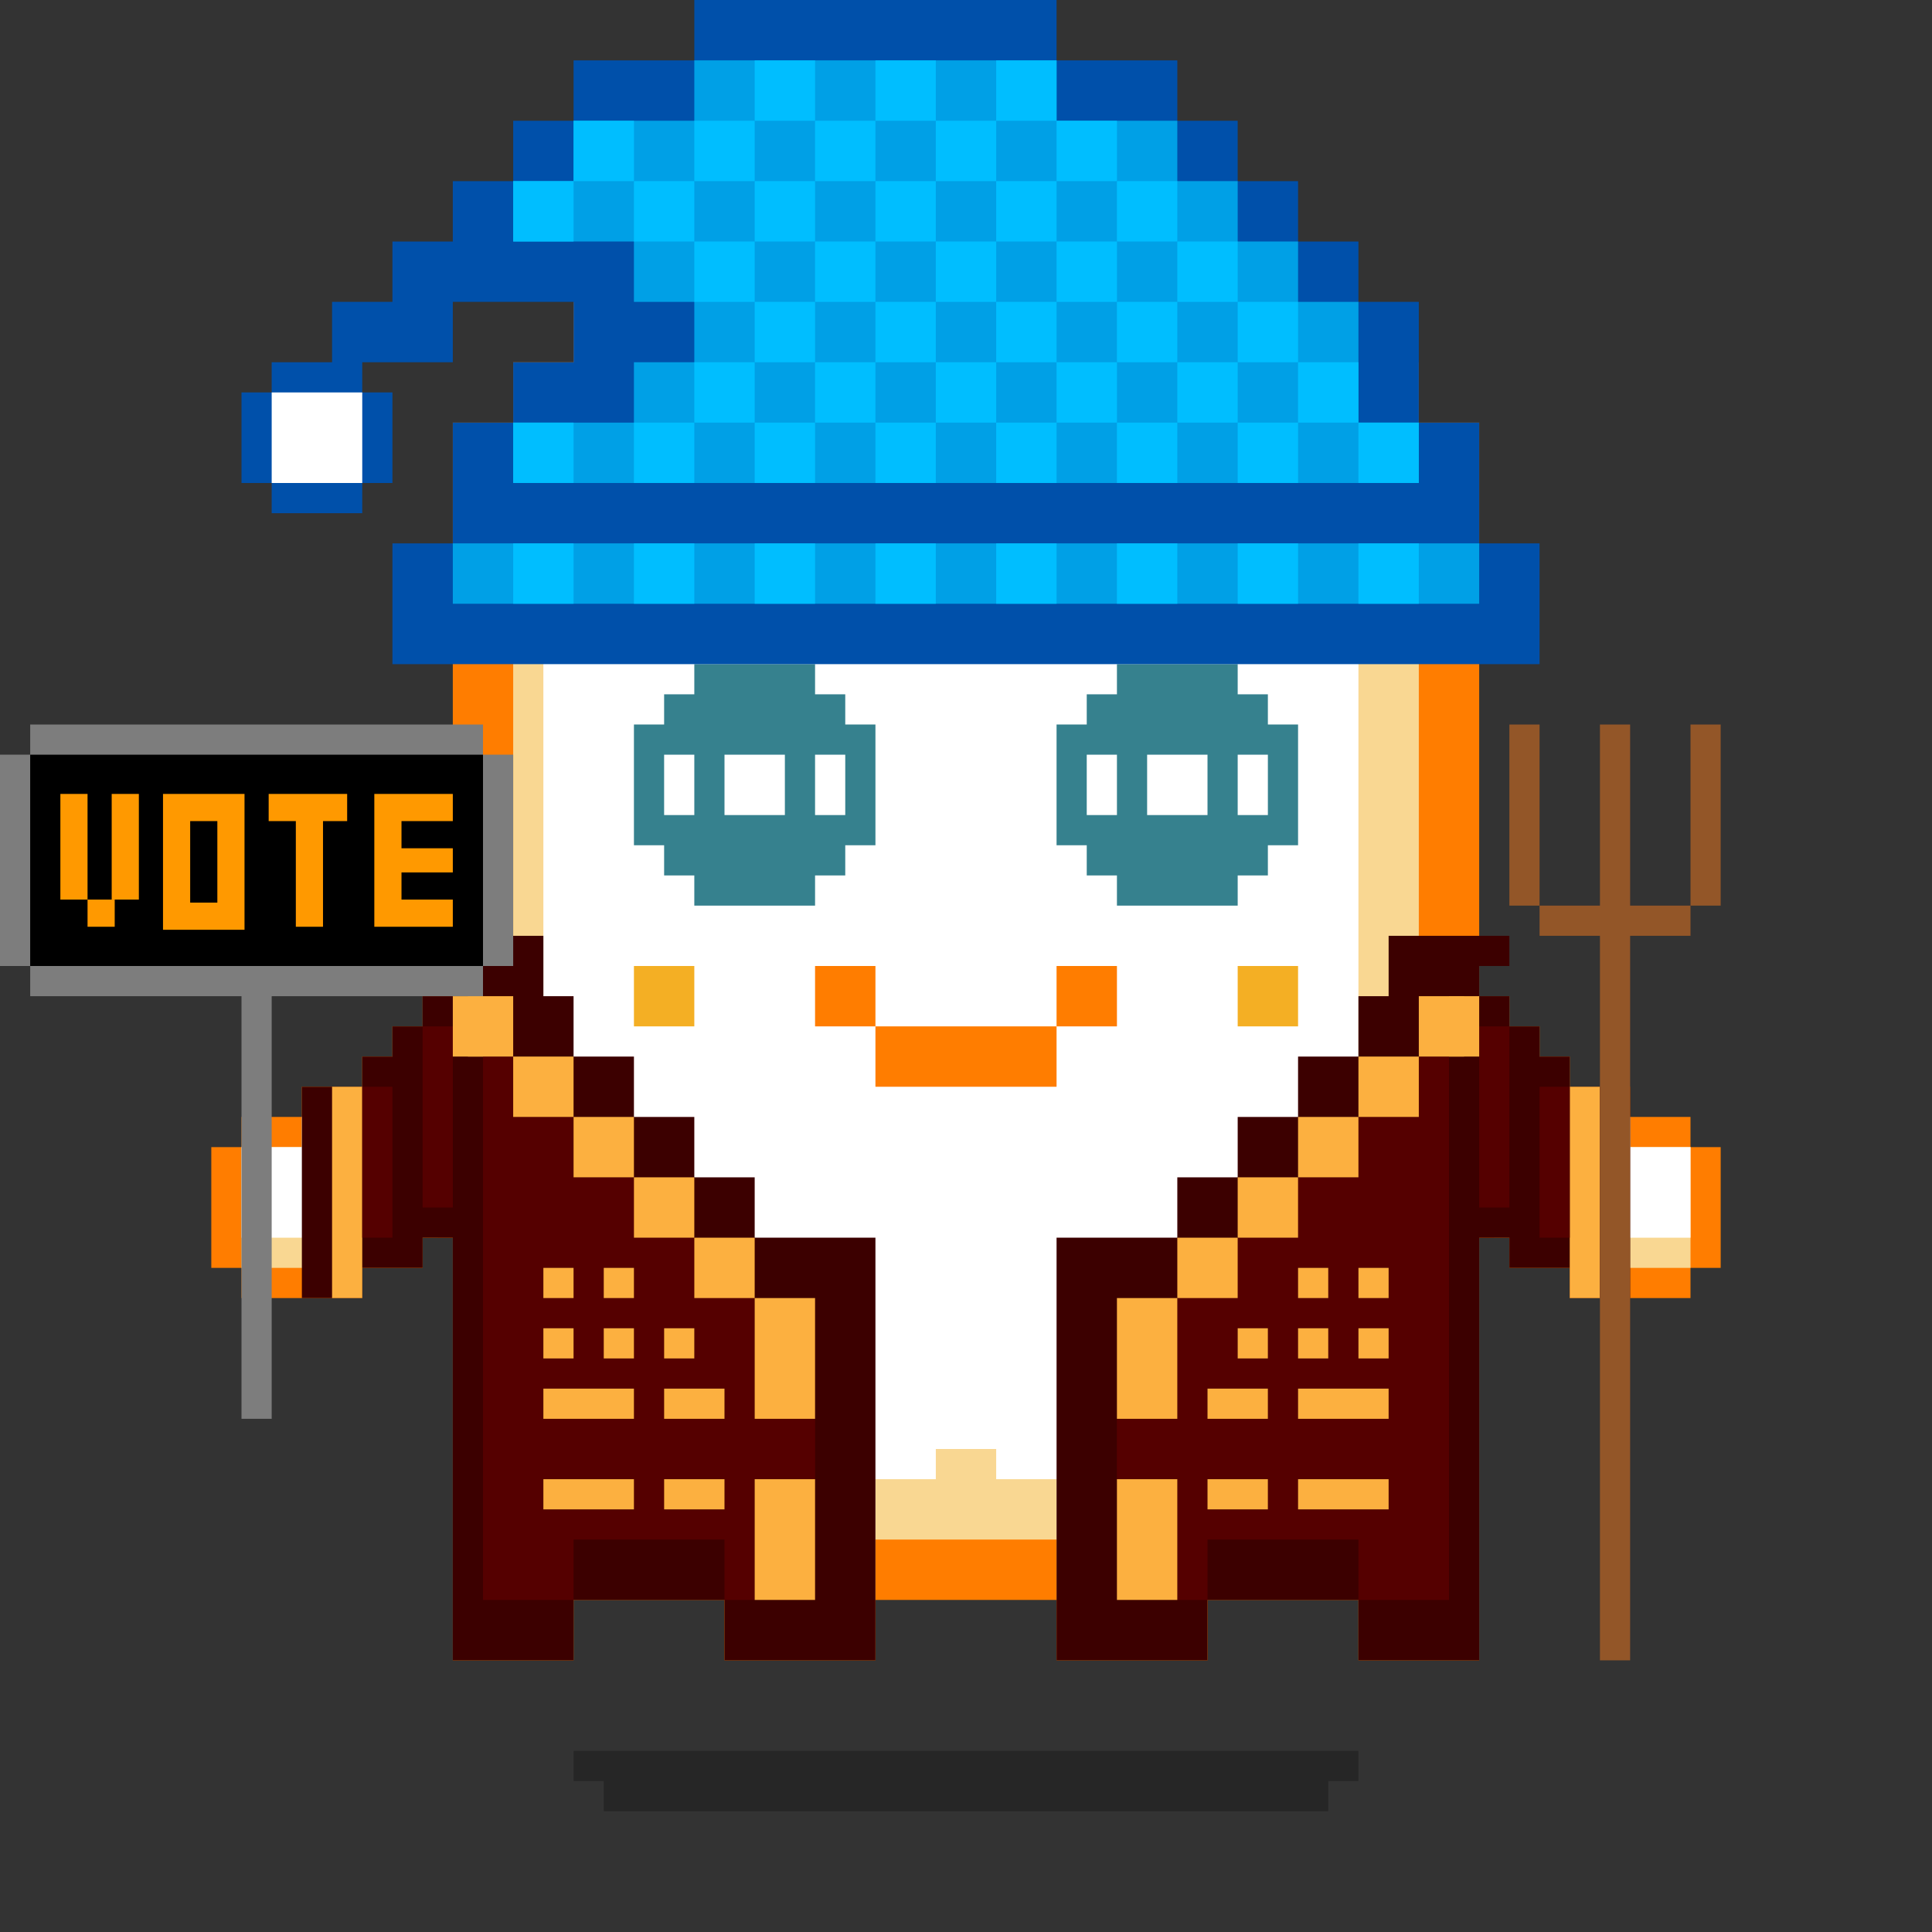 <svg xmlns="http://www.w3.org/2000/svg" viewBox="0 0 64 64"><rect x="0" y="0" width="64" height="64" fill="#333333" stroke="none"/><g class="gotchi-bg"><defs fill="#fff"><pattern id="a" patternUnits="userSpaceOnUse" width="4" height="4"><path d="M0 0h1v1H0zm2 2h1v1H2z"/></pattern><pattern id="b" patternUnits="userSpaceOnUse" x="0" y="0" width="2" height="2"><path d="M0 0h1v1H0z"/></pattern><pattern id="c" patternUnits="userSpaceOnUse" x="-2" y="0" width="8" height="1"><path d="M0 0h1v1H0zm2 0h1v1H2zm2 0h1v1H4z"/></pattern><pattern id="d" patternUnits="userSpaceOnUse" x="0" y="0" width="4" height="4"><path d="M0 0h1v1H0zm0 2h1v1H0zm1 0V1h1v1zm1 0h1v1H2zm0-1h1V0H2zm1 2h1v1H3z"/></pattern><pattern id="e" patternUnits="userSpaceOnUse" width="64" height="32"><path d="M4 4h1v1H4zm7 0h1v1h-1zm7 0h1v1h-1zm7 0h1v1h-1zm7 0h1v1h-1zm7 0h1v1h-1zm7 0h1v1h-1zm7 0h1v1h-1zm7 0h1v1h-1z"/><path fill="url(#a)" d="M0 8h64v7H0z"/><path fill="url(#b)" d="M0 16h64v1H0z"/><path fill="url(#c)" d="M0 18h64v1H0z"/><path fill="url(#b)" d="M22 18h15v1H22zM0 20h64v3H0z"/><path fill="url(#d)" d="M0 24h64v8H0z"/></pattern><mask id="f"><path fill="url(#e)" d="M0 0h64v32H0z"/></mask></defs><path fill="#fff" d="M0 0h64v32H0z"/><path fill="#dea8ff" class="gotchi-secondary" mask="url(#f)" d="M0 0h64v32H0z"/><path fill="#dea8ff" class="gotchi-secondary" d="M0 32h64v32H0z"/><path mask="url(#f)" fill="#fff" transform="matrix(1 0 0 -1 0 64)" d="M0 0h64v32H0z"/></g><style>.gotchi-primary{fill:#FF7D00;}.gotchi-secondary{fill:#F9D792;}.gotchi-cheek{fill:#F4AF24;}.gotchi-eyeColor{fill:#36818E;}.gotchi-primary-mouth{fill:#FF7D00;}.gotchi-sleeves-up{display:none;}.gotchi-handsUp{display:none;}.gotchi-handsDownOpen{display:block;}.gotchi-handsDownClosed{display:none;}</style><g class="gotchi-body"><path d="M47 14v-2h-2v-2h-4V8h-4V6H27v2h-4v2h-4v2h-2v2h-2v41h4v-2h5v2h5v-2h6v2h5v-2h5v2h4V14z" class="gotchi-primary"/><path d="M45 14v-2h-4v-2h-4V8H27v2h-4v2h-4v2h-2v39h2v-2h5v2h5v-2h6v2h5v-2h5v2h2V14z" class="gotchi-secondary"/><path d="M18,49h2v-1h2v1h2v2h5v-2h2v-1h2v1h2v2h5v-2h2v-1h2v1h1V14h-4v-2h-4v-2h-5V9h-5v2h-4v2h-4v2h-1V49z" fill="#fff"/></g><path class="gotchi-cheek" d="M21 32v2h2v-2h-1zm21 0h-1v2h2v-2z"/><g class="gotchi-primary-mouth"><path d="M29 32h-2v2h2v-1z"/><path d="M33 34h-4v2h6v-2h-1z"/><path d="M36 32h-1v2h2v-2z"/></g>
    <style>
        .gotchi-bg { display: none }
    </style>
<g class="gotchi-shadow"><path opacity=".25" d="M25 58H19v1h1v1h24V59h1V58h-1z" fill="#000"/></g>,<g class="gotchi-collateral" fill="#ff7d00"><path d="M37 16v-1h-1v-1h-1v1h-6v-2h5v-1h-6v3h-1v1h1v1h-1v1h1v3h6v-1h-5v-2h6v1h1v-1h1v-1h-1v-1h1zm-2 1h-6v-1h6v1z"/><path d="M34 19h1v1h-1zm0-6h1v1h-1z"/></g><g class="gotchi-eyeColor"><path d="M42 24v-1h-1v-1h-4v1h-1v1h-1v4h1v1h1v1h4v-1h1v-1h1v-4h-1z"/><path d="M41 25v2h1v-2h-1zm-5 2h1v-2h-1v2zm2-2v2h2v-2h-2z" fill="#fff"/><path d="M28 23h-1v-1h-4v1h-1v1h-1v4h1v1h1v1h4v-1h1v-1h1v-4h-1v-1z"/><path d="M27 27h1v-2h-1v2zm-5 0h1v-2h-1v2zm2-2v2h2v-2h-2z" fill="#fff"/></g><g class="gotchi-wearable wearable-body"><svg x="10" y="31"><path d="M17 10h-2V8h-2V6h-2V4H9V2H8V0H4v1h1v1h-.5v8H5v14h4v-2h5v2h5V10h-2zM36 0v2h-1v2h-2v2h-2v2h-2v2h-4v14h5v-2h5v2h4V10h.5V2H39V1h1V0h-4z" fill="#3c0000"/><path d="M15 12h-2v-2h-2V8H9V6H7V4H6v18h3v-2h5v2h1v-4h2v-2h-2v-4zm-1 4h-2v-1h2v1zm-6-1h3v1H8v-1zm0-2h1v1H8v-1zm0-2h1v1H8v-1zm3 3h-1v-1h1v1zm2 0h-1v-1h1v1zm-2-2h-1v-1h1v1zm-1 7H8v-1h3v1h-1zm4 0h-2v-1h2v1zM37 4v2h-2v2h-2v2h-2v2h-2v4h-2v2h2v4h1v-2h5v2h3V4h-1zm-1 8h-1v-1h1v1zm0 2h-1v-1h1v1zm0 2h-3v-1h3v1zm-6-1h2v1h-2v-1zm3-2h1v1h-1v-1zm1-2v1h-1v-1h1zm-2 2v1h-1v-1h1zm-1 6h-1v-1h2v1h-1zm3 0h-1v-1h3v1h-2z" fill="#500"/><g fill="#fcb040"><path d="M11 6H9v2h2V6zm-3 7h1v1H8zm1 2H8v1h3v-1H9zm1-2h1v1h-1z"/><path d="M12 13h1v1h-1zm0 2v1h2v-1h-2zm1-7h-2v2h2V8z"/><path d="M15 10h-2v2h2v-2zm-7 1h1v1H8z"/><path d="M9 4H7v2h2V4zm6 8v4h2v-4h-2zm-6 6H8v1h3v-1H9zm3 0v1h2v-1h-2z"/><path d="M15 18v4h2v-4h-2zm-5-7h1v1h-1zM7 2H5v2h2V2zm26 4v2h2V6h-2zm2 7h1v1h-1zm-1 2h-1v1h3v-1h-2zm-1-2h1v1h-1zm-2 0h1v1h-1z"/><path d="M30 15v1h2v-1h-2zm1-7v2h2V8h-2z"/><path d="M29 10v2h2v-2h-2z"/><path d="M27 12v4h2v-4h-2zm8-1h1v1h-1zm0-7v2h2V4h-2zm-1 14h-1v1h3v-1h-2z"/><path d="M30 18v1h2v-1h-2zm-3 0v4h2v-4h-2zm6-7h1v1h-1zm4-9v2h2V2h-2z"/></g></svg></g><g class="gotchi-handsDownClosed"><g class="gotchi-primary"><path d="M19 42h1v1h-1zm1-6h1v1h-1z"/><path d="M21 37h1v1h-1zm5 3v4h1v-4zm-5 3h-1v1h2v-1z"/><path d="M24 44h-2v1h4v-1h-1zm1-5h-1v1h2v-1z"/><path d="M23 38h-1v1h2v-1z"/></g><g class="gotchi-secondary"><path d="M19 43h1v1h-1zm5 2h-2v1h4v-1h-1z"/><path d="M27 41v3h1v-3zm-6 3h-1v1h2v-1z"/><path d="M26 44h1v1h-1zm-7-3h-1v2h1v-1z"/></g><g class="gotchi-primary"><path d="M44 42h1v1h-1zm-1-6h1v1h-1z"/><path d="M42 37h1v1h-1z"/><path d="M42 39v-1h-2v1h1zm0 4v1h2v-1h-1z"/><path d="M40 44h-2v1h4v-1h-1z"/><path d="M38 42v-2h-1v4h1v-1z"/><path d="M40 40v-1h-2v1h1z"/></g><g class="gotchi-secondary"><path d="M42 44v1h2v-1h-1zm-5-2v-1h-1v3h1v-1z"/><path d="M40 45h-2v1h4v-1h-1z"/><path d="M37 44h1v1h-1zm7-1h1v1h-1z"/></g></g><g class="gotchi-handsDownOpen"><g class="gotchi-primary"><path d="M56 38v-1h-2v-1h-2v-1h-1v-1h-1v-1h-1v8h1v1h2v1h4v-1h1v-4z"/></g><g class="gotchi-secondary"><path d="M54 38v-1h-2v-1h-1v-1h-1v-1h-1v6h1v1h2v1h4v-4z" /></g><path d="M54,38v-1h-2v-1h-1v-1h-1v-1h-1v5h1v1h2v1h4v-3H54z" fill="#fff"/><g class="gotchi-primary"><path d="M8 38v-1h2v-1h2v-1h1v-1h1v-1h1v8h-1v1h-2v1H8v-1H7v-4z"/></g><g class="gotchi-secondary"><path d="M10 38v-1h2v-1h1v-1h1v-1h1v6h-1v1h-2v1H8v-4z" /></g><path d="M8,38v3h4v-1h2v-1h1v-5h-1v1h-1v1h-1v1h-2v1H8z" fill="#fff"/></g><g class="gotchi-handsUp"><g class="gotchi-secondary"><path d="M50,38h1v1h-1V38z"/><path d="M49 39h1v1h-1v-1zm2-2h1v1h-1v-1z"/><path d="M52,36h2v1h-2V36z"/><path d="M54,35h2v1h-2V35z"/></g><path d="M52,32v1h-2v1h-1v5h1v-1h1v-1h1v-1h2v-1h2v-3H52z" fill="#fff"/><g class="gotchi-primary"><path d="M49,33h1v1h-1V33z"/><path d="M50 32h2v1h-2v-1zm0 7h1v1h-1v-1z"/><path d="M49 40h1v1h-1v-1zm2-2h1v1h-1v-1z"/><path d="M52 37h2v1h-2v-1zm0-6h4v1h-4v-1z"/><path d="M56,32h1v4h-1V32z"/><path d="M54,36h2v1h-2V36z"/></g><g class="gotchi-secondary"><path d="M13,38h1v1h-1V38z"/><path d="M14 39h1v1h-1v-1zm-2-2h1v1h-1v-1z"/><path d="M10,36h2v1h-2V36z"/><path d="M8,35h2v1H8V35z"/></g><path d="M8,32v3h2v1h2v1h1v1h1v1h1v-5h-1v-1h-2v-1H8z" fill="#fff"/><g class="gotchi-primary"><path d="M14,33h1v1h-1V33z"/><path d="M12 32h2v1h-2v-1zm1 7h1v1h-1v-1z"/><path d="M14 40h1v1h-1v-1zm-2-2h1v1h-1v-1z"/><path d="M10 37h2v1h-2v-1zm-2-6h4v1H8v-1z"/><path d="M7,32h1v4H7V32z"/><path d="M8,36h2v1H8V36z"/></g></g><g class="gotchi-wearable wearable-head"><svg x="8" y="0"><path d="M41 18v-4h-2v-4h-2V8h-2V6h-2V4h-2V2h-4V0H15v2h-4v2H9v2H7v2H5v2H3v2H1v1H0v3h1v1h3v-1h1v-3H4v-1h3v-2h4v2H9v2H7v4H5v4h38v-4z" fill="#0050aa"/><path d="M1,13v3h3v-3H1z" fill="#fff"/><path d="M39 16v-2h-2v-4h-2V8h-2V6h-2V4h-4V2H15v2h-4v2H9v2h4v2h2v2h-2v2H9v2zM7 18h34v2H7z" fill="#00a0e6"/><g fill="#00beff"><path d="M23 6h2V4h-2v2zm4 0h2V4h-2v2zm-8 0h2V4h-2v2zm-2 0V4h-2v2h2z"/><path d="M27 4V2h-2v2h2zm-8 0V2h-2v2h2zm4 0V2h-2v2h2zM13 4h-2v2h2V4zm8 4h2V6h-2v2zm4 0h2V6h-2v2zm4 0h2V6h-2v2zM17 8h2V6h-2v2z"/><path d="M15 8V6h-2v2h2zm8 2h2V8h-2v2zm4 0h2V8h-2v2zm4 0h2V8h-2v2z"/><path d="M19 10h2V8h-2v2zm-2 0V8h-2v2h2zm8 2h2v-2h-2v2zm4 0h2v-2h-2v2z"/><path d="M33 12h2v-2h-2v2zm-12 0h2v-2h-2v2zm-2 0v-2h-2v2h2zm8 2h2v-2h-2v2z"/><path d="M31 14h2v-2h-2v2zm4 0h2v-2h-2v2zm-12 0h2v-2h-2v2zm-2 0v-2h-2v2h2z"/><path d="M29 16h2v-2h-2v2zm4 0h2v-2h-2v2zm4 0h2v-2h-2v2zm-12 0h2v-2h-2v2zm-2 0v-2h-2v2h2zm-8-2h2v-2h-2v2z"/><path d="M17 16h2v-2h-2v2zm-2 0v-2h-2v2h2zm-4 0v-2H9v2h2zm18 4h2v-2h-2v2zm4 0h2v-2h-2v2zm4 0h2v-2h-2v2zm-12 0h2v-2h-2v2zm-2 0v-2h-2v2h2zm-6 0h2v-2h-2v2zm-2 0v-2h-2v2h2zm-4 0v-2H9v2h2zm0-14H9v2h2V6z"/></g></svg></g>"><svg x="10" y="31"><g><g class="gotchi-sleeves gotchi-sleeves-left gotchi-sleeves-up"><path d="M40,10V9h1V8h1V7h2V0h-2v1h-2v1h-1.5v8H40z" fill="#3c0000"/><path d="M43 7V0h-1v7h1z" fill="#fcb040"/><path d="M40 9V3h-1v6h1zm2-7h-1v5h1V2z" fill="#500"/><path d="M38,2v2h1V2H38z" fill="#fcb040"/></g><g class="gotchi-sleeves gotchi-sleeves-left gotchi-sleeves-down"><path d="M38.5,2v8H40v1h2v1h2V5h-2V4h-1V3h-1V2H38.5z" fill="#3c0000"/><path d="M42,5v7h1V5H42z" fill="#fcb040"/><path d="M39 3v6h1V3h-1zm3 2h-1v5h1V5z" fill="#500"/><path d="M38 2h1v2h-1z" fill="#fcb040"/></g><g class="gotchi-sleeves gotchi-sleeves-right gotchi-sleeves-up"><path d="M5.5 10V2H4V1H2V0H0v7h2v1h1v1h1v1h1.5z" fill="#3c0000"/><path d="M2 7V0H1v7h1z" fill="#fcb040"/><path d="M5 9V3H4v6h1zM2 7h1V2H2v5z" fill="#500"/><path d="M5,2v2h1V2H5z" fill="#fcb040"/></g><g class="gotchi-sleeves gotchi-sleeves-right gotchi-sleeves-down"><path d="M4,2v1H3v1H2v1H0v7h2v-1h2v-1h1.5V2H4z" fill="#3c0000"/><path d="M1,5v7h1V5H1z" fill="#fcb040"/><path d="M4 3v6h1V3H4zm-2 7h1V5H2v5z" fill="#500"/><path d="M5 2h1v2H5z" fill="#fcb040"/></g></g>,</svg><g class="gotchi-wearable wearable-hand wearable-hand-left"><svg x="0" y="24"><path d="M16 1V0H1v1H0v7h1v1h7v14h1V9h7V8h1V1z" fill="#7d7d7d"/><path d="M15 1H1v7h15V1z"/><g fill="#f90"><path d="M6.3 2.3h-.9v4.5h2.7V2.3H6.3zm.9 1.8v1.8h-.9V3.2h.9v.9zm6.9-.9h.9v-.9h-2.6v4.4H15v-.9h-1.7v-.9H15v-.8h-1.7v-.9zm-4.3-.9h-.9v.9h.9v3.5h.9V3.2h.8v-.9h-.8zm-6.1.9v2.6h.9V2.3h-.9z"/><path d="M2.9 5.8h.9v.9h-.9z"/><path d="M2.9 4.1V2.3H2v3.5h.9v-.9z"/></g></svg></g><g class="gotchi-wearable wearable-hand wearable-hand-right"><svg x="7" y="24"><g transform="scale(-1, 1) translate(-50, 0)"><path d="M3,31h1V7h2V6H4V0H3v6H1v1h2V31z" fill="#935628"/><path d="M1 0H0v6h1V0zm5 0v6h1V0H6z" fill="#935628"/></g></svg></g></svg>